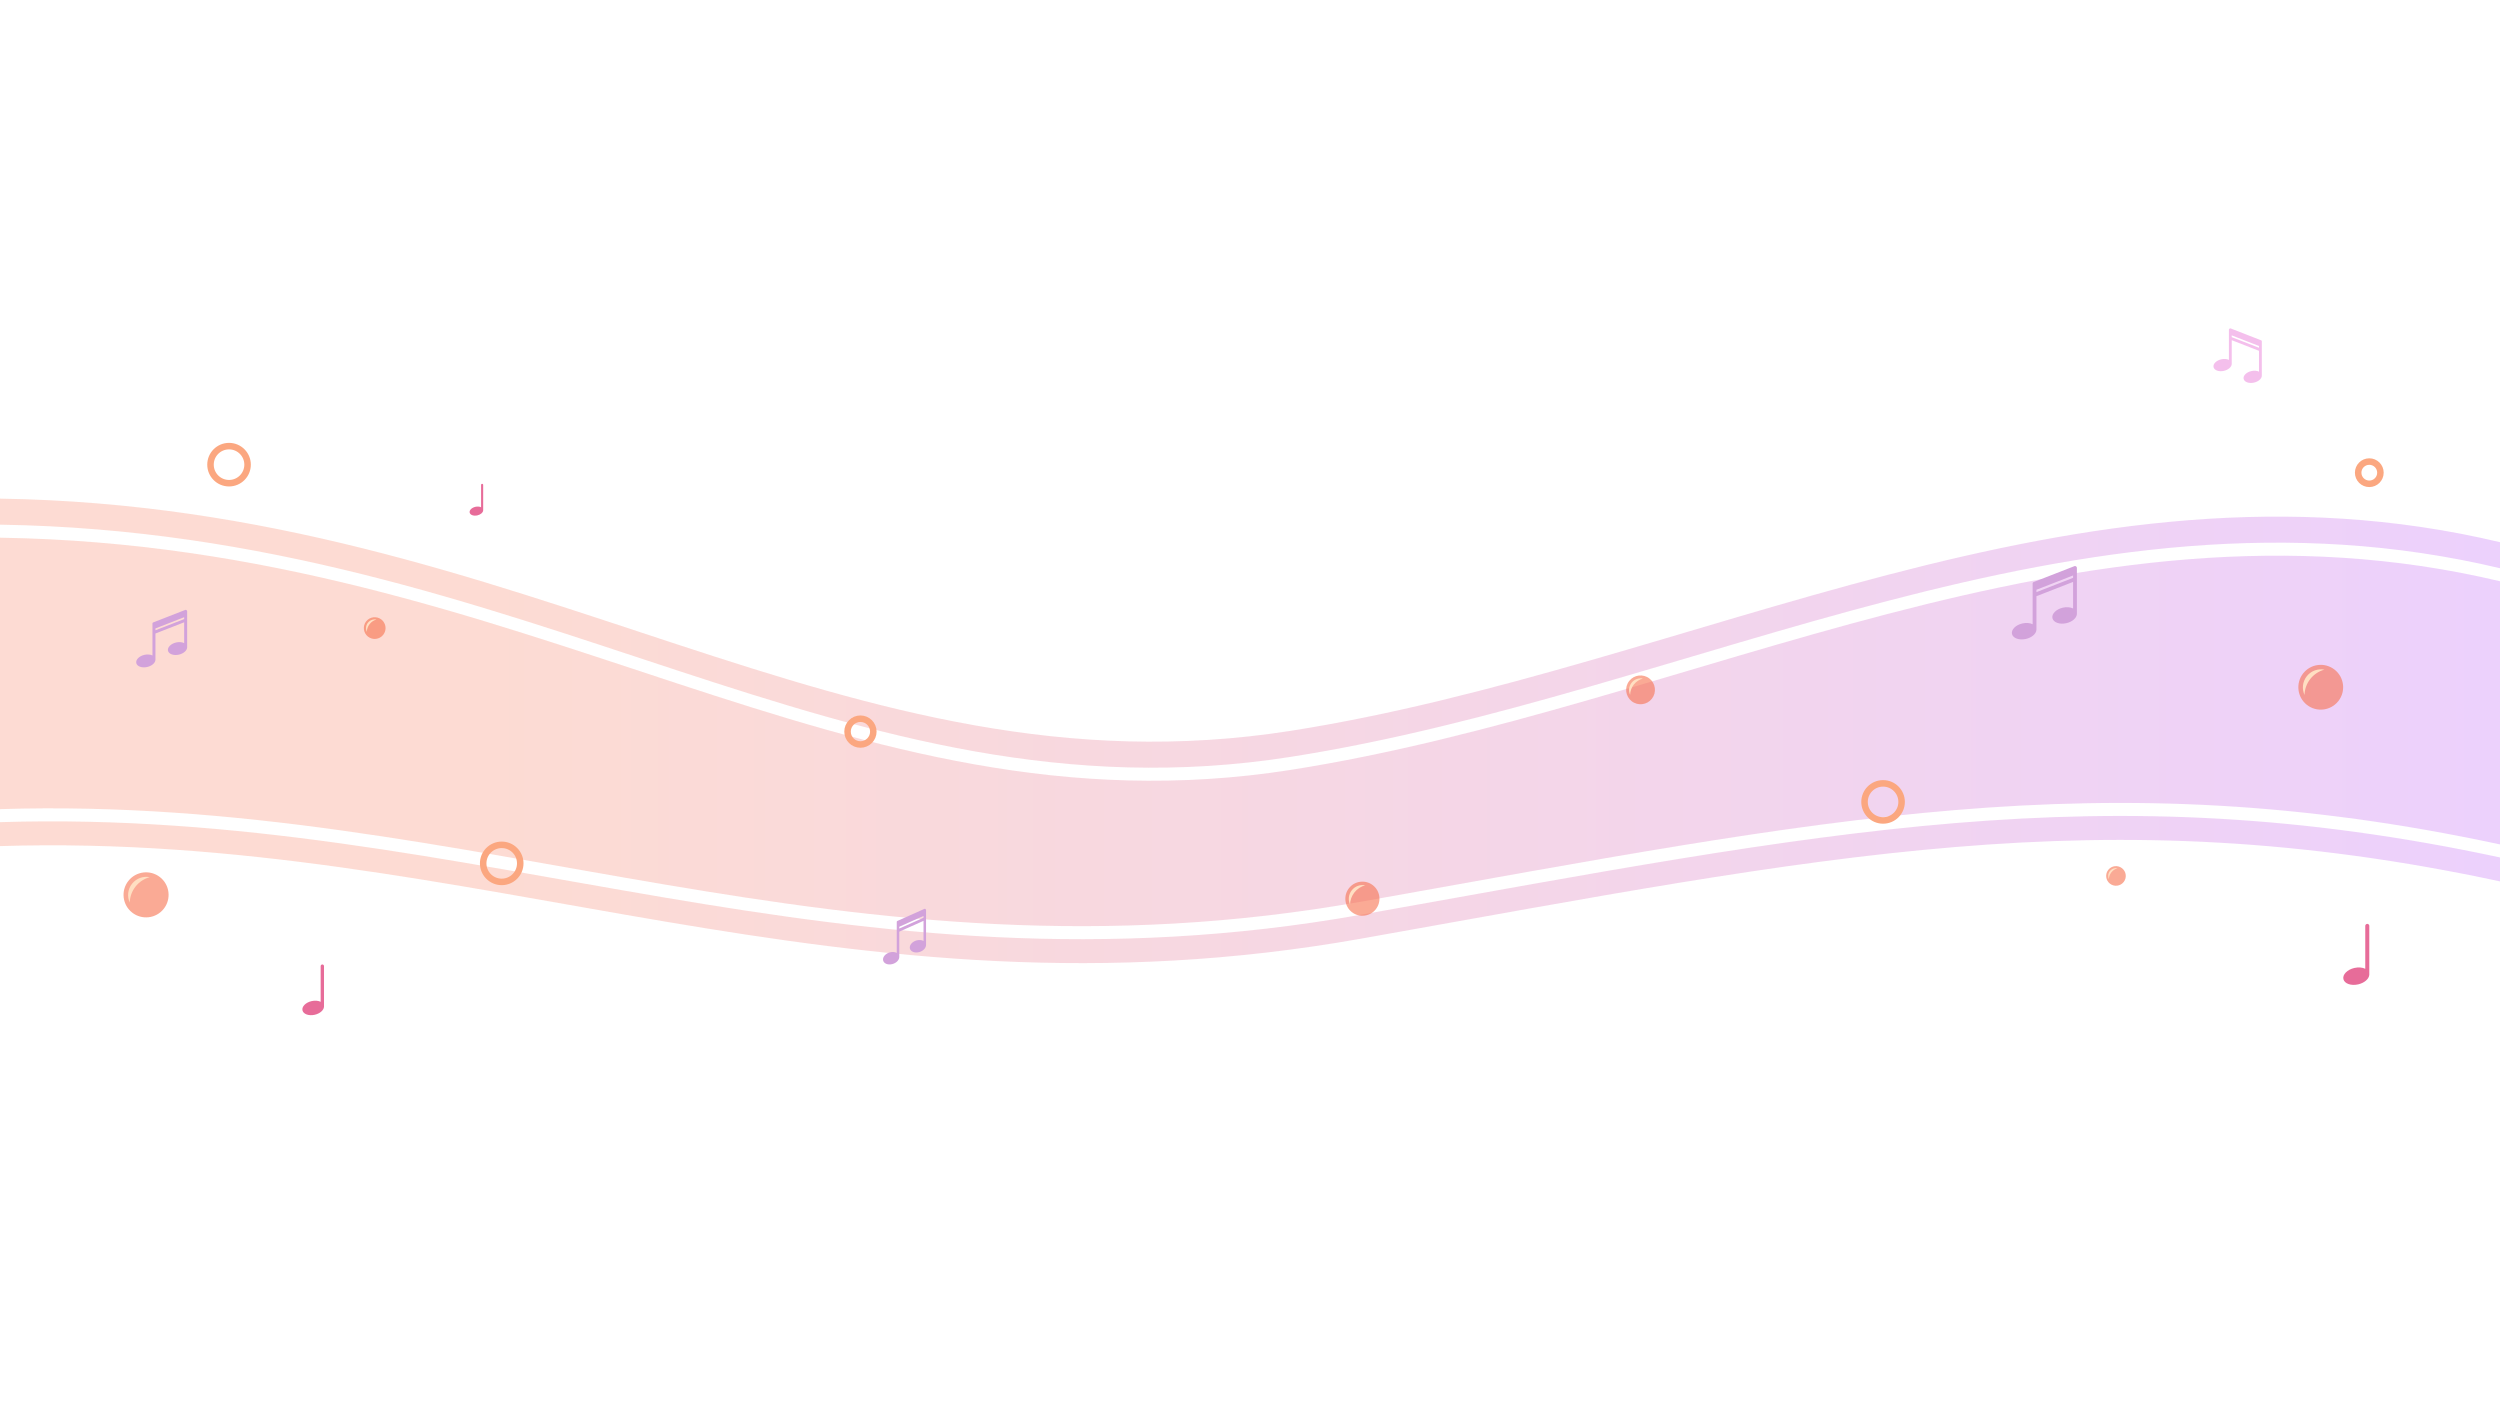 <?xml version="1.0" encoding="UTF-8" standalone="no"?><!DOCTYPE svg PUBLIC "-//W3C//DTD SVG 1.1//EN" "http://www.w3.org/Graphics/SVG/1.1/DTD/svg11.dtd"><svg width="100%" height="100%" viewBox="0 0 1920 1080" version="1.1" xmlns="http://www.w3.org/2000/svg" xmlns:xlink="http://www.w3.org/1999/xlink" xml:space="preserve" xmlns:serif="http://www.serif.com/" style="fill-rule:evenodd;clip-rule:evenodd;stroke-linecap:round;stroke-linejoin:round;stroke-miterlimit:1.5;"><g id="Stream"><g opacity="0.25"><path d="M0,412.942c407.542,6.356 647.599,232.238 991.017,178.373c309.621,-48.564 603.305,-222.457 928.983,-144.915l0,202.119c-305.374,-65.581 -518.41,-19.473 -874.383,43.932c-398.841,71.041 -680.278,-82.475 -1045.62,-71.034l0,-208.475Z" style="fill:url(#_Linear1);"/><path d="M1920,436.4c-325.678,-77.542 -619.362,96.351 -928.983,144.915c-343.418,53.865 -583.474,-172.016 -991.017,-178.373l0,-20c407.542,6.356 647.599,232.238 991.017,178.373c309.621,-48.564 603.305,-222.457 928.983,-144.915l0,20Z" style="fill:url(#_Linear2);"/><path d="M1920,676.912c-305.374,-65.581 -518.41,-19.473 -874.383,43.932c-398.841,71.041 -680.278,-82.474 -1045.62,-71.034l0,-208.474l0,190.081c365.339,-11.441 646.776,142.075 1045.62,71.034c355.973,-63.405 569.009,-109.513 874.383,-43.932l0,18.393Z" style="fill:url(#_Linear3);"/></g></g><rect id="Particles" x="74.798" y="234.658" width="1762.1" height="684.231" style="fill:none;"/><clipPath id="_clip4"><rect id="Particles1" serif:id="Particles" x="74.798" y="234.658" width="1762.1" height="684.231"/></clipPath><g clip-path="url(#_clip4)"><g id="Bubble"><path d="M1619.14,668.062c2.569,-3.271 7.311,-3.841 10.583,-1.272c3.271,2.569 3.841,7.311 1.272,10.583c-2.569,3.271 -7.311,3.842 -10.583,1.272c-3.271,-2.569 -3.842,-7.311 -1.272,-10.583Z" style="fill:#f6714f;fill-opacity:0.6;"/><path d="M1619.61,675.318c-0.915,-2.008 -0.705,-4.445 0.75,-6.298c1.456,-1.853 3.774,-2.634 5.941,-2.221c-1.822,0.491 -3.506,1.552 -4.76,3.148c-1.254,1.597 -1.885,3.485 -1.931,5.371Z" style="fill:#ffdfc2;"/></g><g id="Bubble1" serif:id="Bubble"><path d="M281.203,477.213c2.846,-3.624 8.098,-4.255 11.722,-1.409c3.623,2.846 4.254,8.098 1.409,11.721c-2.846,3.624 -8.098,4.255 -11.722,1.409c-3.623,-2.845 -4.255,-8.098 -1.409,-11.721Z" style="fill:#f6714f;fill-opacity:0.6;"/><path d="M281.723,485.249c-1.013,-2.223 -0.781,-4.923 0.831,-6.975c1.612,-2.053 4.179,-2.918 6.58,-2.46c-2.018,0.543 -3.883,1.719 -5.272,3.487c-1.389,1.768 -2.089,3.859 -2.139,5.948Z" style="fill:#ffdfc2;"/></g><g id="Bubble2" serif:id="Bubble"><path d="M1036.02,682.111c4.466,-5.687 12.708,-6.677 18.395,-2.211c5.686,4.466 6.677,12.708 2.211,18.395c-4.466,5.686 -12.709,6.677 -18.395,2.211c-5.687,-4.466 -6.677,-12.709 -2.211,-18.395Z" style="fill:#f6714f;fill-opacity:0.6;"/><path d="M1036.83,694.723c-1.591,-3.49 -1.227,-7.726 1.303,-10.947c2.53,-3.222 6.559,-4.579 10.326,-3.861c-3.166,0.853 -6.094,2.698 -8.273,5.473c-2.179,2.775 -3.278,6.056 -3.356,9.335Z" style="fill:#ffdfc2;"/></g><g id="Bubble3" serif:id="Bubble"><path d="M1251.24,522.976c3.772,-4.802 10.733,-5.639 15.535,-1.867c4.803,3.771 5.639,10.732 1.868,15.535c-3.772,4.802 -10.733,5.639 -15.535,1.867c-4.802,-3.771 -5.639,-10.732 -1.868,-15.535Z" style="fill:#f6714f;fill-opacity:0.6;"/><path d="M1251.93,533.627c-1.344,-2.947 -1.036,-6.524 1.1,-9.245c2.137,-2.72 5.54,-3.867 8.721,-3.26c-2.674,0.72 -5.146,2.278 -6.987,4.622c-1.84,2.343 -2.768,5.114 -2.834,7.883Z" style="fill:#ffdfc2;"/></g><g id="Bubble4" serif:id="Bubble"><path d="M1768.8,517.179c5.865,-7.468 16.691,-8.77 24.159,-2.904c7.469,5.866 8.77,16.691 2.905,24.16c-5.866,7.468 -16.691,8.77 -24.16,2.904c-7.468,-5.866 -8.77,-16.691 -2.904,-24.16Z" style="fill:#f6714f;fill-opacity:0.6;"/><path d="M1769.87,533.743c-2.089,-4.583 -1.611,-10.146 1.712,-14.377c3.323,-4.231 8.614,-6.014 13.562,-5.071c-4.159,1.121 -8.004,3.544 -10.866,7.188c-2.863,3.645 -4.305,7.954 -4.408,12.26Z" style="fill:#ffdfc2;"/></g><g id="Bubble5" serif:id="Bubble"><path d="M98.569,676.562c5.899,-7.511 16.787,-8.82 24.298,-2.921c7.511,5.899 8.82,16.787 2.921,24.298c-5.899,7.511 -16.787,8.82 -24.298,2.921c-7.511,-5.899 -8.82,-16.787 -2.921,-24.298Z" style="fill:#f6714f;fill-opacity:0.6;"/><path d="M99.647,693.22c-2.101,-4.609 -1.62,-10.204 1.722,-14.459c3.342,-4.255 8.664,-6.048 13.64,-5.1c-4.183,1.127 -8.05,3.564 -10.928,7.229c-2.879,3.666 -4.33,8 -4.434,12.33Z" style="fill:#ffdfc2;"/></g><g id="Ring"><circle id="Ring1" serif:id="Ring" cx="1446.2" cy="615.865" r="14.238" style="fill:none;stroke:#fba780;stroke-width:5px;"/></g><g id="Ring2" serif:id="Ring"><circle id="Ring3" serif:id="Ring" cx="385.316" cy="663.068" r="14.238" style="fill:none;stroke:#fba780;stroke-width:5px;"/></g><g id="Ring4" serif:id="Ring"><circle id="Ring5" serif:id="Ring" cx="175.906" cy="356.861" r="14.238" style="fill:none;stroke:#fba780;stroke-width:5px;"/></g><g id="Ring6" serif:id="Ring"><circle id="Ring7" serif:id="Ring" cx="1819.62" cy="363.024" r="8.546" style="fill:none;stroke:#fba780;stroke-width:5px;"/></g><g id="Ring8" serif:id="Ring"><circle id="Ring9" serif:id="Ring" cx="660.815" cy="561.87" r="9.903" style="fill:none;stroke:#fba780;stroke-width:5px;"/></g><path d="M117.094,478.977l0.002,-0.246c0.005,-0.033 0.012,-0.066 0.021,-0.099c0.072,-0.273 0.143,-0.435 0.505,-0.604l24.725,-9.64c0.291,-0.092 0.612,-0.017 0.875,0.192c0.015,0.011 0.03,0.023 0.045,0.035c0.235,0.176 0.403,0.435 0.448,0.731c0.011,0.075 0.01,0.095 0.012,0.171l0,27.71c-0.003,0.072 -0.009,0.138 -0.018,0.197c-0.218,2.272 -2.799,4.529 -6.318,5.33c-4.038,0.918 -7.793,-0.428 -8.379,-3.004c-0.586,-2.576 2.217,-5.414 6.256,-6.332c2.338,-0.532 4.58,-0.305 6.168,0.48l0,-16.001l-0.007,0.027l-22.045,8.595l0,20.199c-0.003,0.073 -0.009,0.138 -0.017,0.197c-0.219,2.272 -2.8,4.53 -6.319,5.33c-4.038,0.919 -7.793,-0.427 -8.379,-3.004c-0.586,-2.576 2.217,-5.413 6.256,-6.332c2.338,-0.532 4.58,-0.304 6.168,0.481l0,-24.164c0,0 0,-0.209 0,-0.209c0,0 0,-0.009 0,-0.009l0.001,-0.031Zm2.29,3.646l0,1.436l22.045,-8.595l0,-1.435l-22.045,8.594Z" style="fill:#d2a2db;"/><path d="M1561.07,448.263l0.001,-0.314c0.007,-0.042 0.016,-0.084 0.027,-0.126c0.093,-0.349 0.183,-0.555 0.645,-0.771l31.554,-12.303c0.372,-0.118 0.782,-0.021 1.117,0.245c0.02,0.015 0.039,0.029 0.058,0.044c0.299,0.226 0.514,0.555 0.571,0.934c0.014,0.096 0.012,0.12 0.016,0.217l0,35.364c-0.005,0.093 -0.013,0.177 -0.023,0.252c-0.278,2.9 -3.572,5.781 -8.063,6.802c-5.155,1.172 -9.946,-0.545 -10.694,-3.833c-0.748,-3.288 2.83,-6.909 7.984,-8.082c2.983,-0.678 5.845,-0.388 7.872,0.614l0,-20.421l-0.01,0.034l-28.133,10.969l0,25.779c-0.005,0.092 -0.012,0.176 -0.023,0.251c-0.278,2.9 -3.572,5.781 -8.063,6.802c-5.154,1.172 -9.946,-0.545 -10.694,-3.833c-0.747,-3.288 2.83,-6.909 7.984,-8.081c2.984,-0.679 5.845,-0.389 7.872,0.613l0,-30.839c0,0 0,-0.266 0,-0.266c0,0 0,-0.011 0,-0.011l0.002,-0.04Zm2.922,4.654l0,1.832l28.133,-10.969l0,-1.832l-28.133,10.969Z" style="fill:#d2a2db;"/><path d="M688.708,708.224l0.001,-0.238c0.005,-0.032 0.011,-0.064 0.018,-0.096c0.061,-0.264 0.121,-0.421 0.427,-0.584l20.879,-9.329c0.245,-0.09 0.517,-0.017 0.739,0.186c0.013,0.01 0.025,0.021 0.038,0.033c0.198,0.171 0.34,0.421 0.377,0.707c0.01,0.073 0.009,0.092 0.011,0.166l0,26.816c-0.003,0.07 -0.008,0.133 -0.015,0.191c-0.184,2.198 -2.364,4.383 -5.335,5.157c-3.411,0.889 -6.581,-0.413 -7.076,-2.907c-0.495,-2.493 1.872,-5.239 5.283,-6.127c1.974,-0.515 3.867,-0.295 5.208,0.465l0,-15.485l-0.006,0.026l-18.615,8.317l0,19.548c-0.003,0.07 -0.008,0.133 -0.015,0.191c-0.184,2.199 -2.364,4.383 -5.335,5.158c-3.411,0.888 -6.581,-0.414 -7.076,-2.907c-0.495,-2.494 1.872,-5.239 5.283,-6.128c1.974,-0.515 3.867,-0.295 5.208,0.465l0,-23.384c0,0 0,-0.202 0,-0.202c0,0 0,-0.009 0,-0.009l0.001,-0.03Zm1.934,3.529l0,1.389l18.615,-8.317l0,-1.39l-18.615,8.318Z" style="fill:#d2a2db;"/><path d="M248.836,773.126c-0.004,0.082 -0.011,0.155 -0.02,0.222c-0.245,2.553 -3.146,5.09 -7.101,5.99c-4.539,1.032 -8.759,-0.481 -9.417,-3.376c-0.659,-2.896 2.492,-6.085 7.031,-7.117c2.627,-0.598 5.147,-0.342 6.932,0.54l0,-27.392c0,0 0,-0.01 0,-0.01c0.011,-0.296 0.039,-0.344 0.089,-0.47c0.134,-0.342 0.417,-0.603 0.763,-0.73c0.142,-0.06 0.292,-0.09 0.44,-0.085c0.03,0 0.061,0 0.092,0.001c0.585,0.066 1.09,0.515 1.177,1.092c0.013,0.085 0.011,0.106 0.014,0.192l0,31.143Z" style="fill:#e76c99;"/><path d="M1819.62,748.536c-0.005,0.098 -0.013,0.186 -0.024,0.266c-0.295,3.072 -3.784,6.124 -8.542,7.206c-5.461,1.242 -10.537,-0.578 -11.329,-4.061c-0.792,-3.483 2.998,-7.319 8.458,-8.561c3.161,-0.719 6.192,-0.412 8.339,0.65l0,-32.953c0,0 0,-0.012 0,-0.012c0.014,-0.356 0.048,-0.414 0.107,-0.566c0.162,-0.41 0.502,-0.725 0.918,-0.878c0.172,-0.072 0.352,-0.107 0.529,-0.101c0.037,-0.001 0.074,-0.001 0.111,0c0.704,0.08 1.311,0.62 1.416,1.314c0.015,0.102 0.014,0.128 0.017,0.231l0,37.465Z" style="fill:#e76c99;"/><path d="M371.078,391.92c-0.003,0.051 -0.007,0.097 -0.013,0.139c-0.154,1.602 -1.974,3.194 -4.456,3.759c-2.848,0.648 -5.496,-0.302 -5.909,-2.119c-0.414,-1.817 1.563,-3.818 4.412,-4.466c1.648,-0.375 3.23,-0.215 4.35,0.339l0,-17.189c0,0 0,-0.007 0,-0.007c0.007,-0.185 0.025,-0.216 0.056,-0.295c0.084,-0.214 0.261,-0.378 0.478,-0.458c0.09,-0.038 0.184,-0.056 0.277,-0.053c0.019,0 0.038,0 0.057,0.001c0.367,0.041 0.684,0.323 0.739,0.685c0.008,0.053 0.007,0.067 0.009,0.12l0,19.544Z" style="fill:#e76c99;"/><path d="M1712.27,252.4c0.25,-0.199 0.555,-0.27 0.831,-0.183l23.472,9.152c0.344,0.16 0.411,0.314 0.48,0.573c0.008,0.031 0.015,0.063 0.02,0.094l0.002,0.47l0,25.779c0.158,2.316 -2.407,4.739 -6.005,5.557c-3.834,0.872 -7.398,-0.406 -7.955,-2.852c-0.556,-2.446 2.105,-5.139 5.939,-6.011c2.215,-0.504 4.339,-0.29 5.846,0.451l0,-16.001l-20.927,-8.159l0,18.302c-0.004,0.069 -0.009,0.131 -0.017,0.187c-0.207,2.157 -2.657,4.3 -5.998,5.06c-3.834,0.872 -7.398,-0.406 -7.955,-2.852c-0.556,-2.446 2.105,-5.139 5.939,-6.011c2.219,-0.505 4.348,-0.289 5.856,0.456l0,-23.138c0.019,-0.363 0.2,-0.677 0.472,-0.874Zm1.703,6.535l20.927,8.159l0,-1.363l-20.927,-8.159l0,1.363Z" style="fill:#f4bfec;"/></g><defs><linearGradient id="_Linear1" x1="0" y1="0" x2="1" y2="0" gradientUnits="userSpaceOnUse" gradientTransform="matrix(1920,0,0,1920,8.88178e-16,478.211)"><stop offset="0" style="stop-color:#f6714f;stop-opacity:1"/><stop offset="0.2" style="stop-color:#f6714f;stop-opacity:1"/><stop offset="1" style="stop-color:#b446f6;stop-opacity:1"/></linearGradient><linearGradient id="_Linear2" x1="0" y1="0" x2="1" y2="0" gradientUnits="userSpaceOnUse" gradientTransform="matrix(1920,0,0,1329.97,8.88178e-16,428.153)"><stop offset="0" style="stop-color:#f6714f;stop-opacity:1"/><stop offset="0.2" style="stop-color:#f6714f;stop-opacity:1"/><stop offset="1" style="stop-color:#b446f6;stop-opacity:1"/></linearGradient><linearGradient id="_Linear3" x1="0" y1="0" x2="1" y2="0" gradientUnits="userSpaceOnUse" gradientTransform="matrix(1920,0,0,1920,0,506.604)"><stop offset="0" style="stop-color:#f6714f;stop-opacity:1"/><stop offset="0.2" style="stop-color:#f6714f;stop-opacity:1"/><stop offset="1" style="stop-color:#b446f6;stop-opacity:1"/></linearGradient></defs></svg>